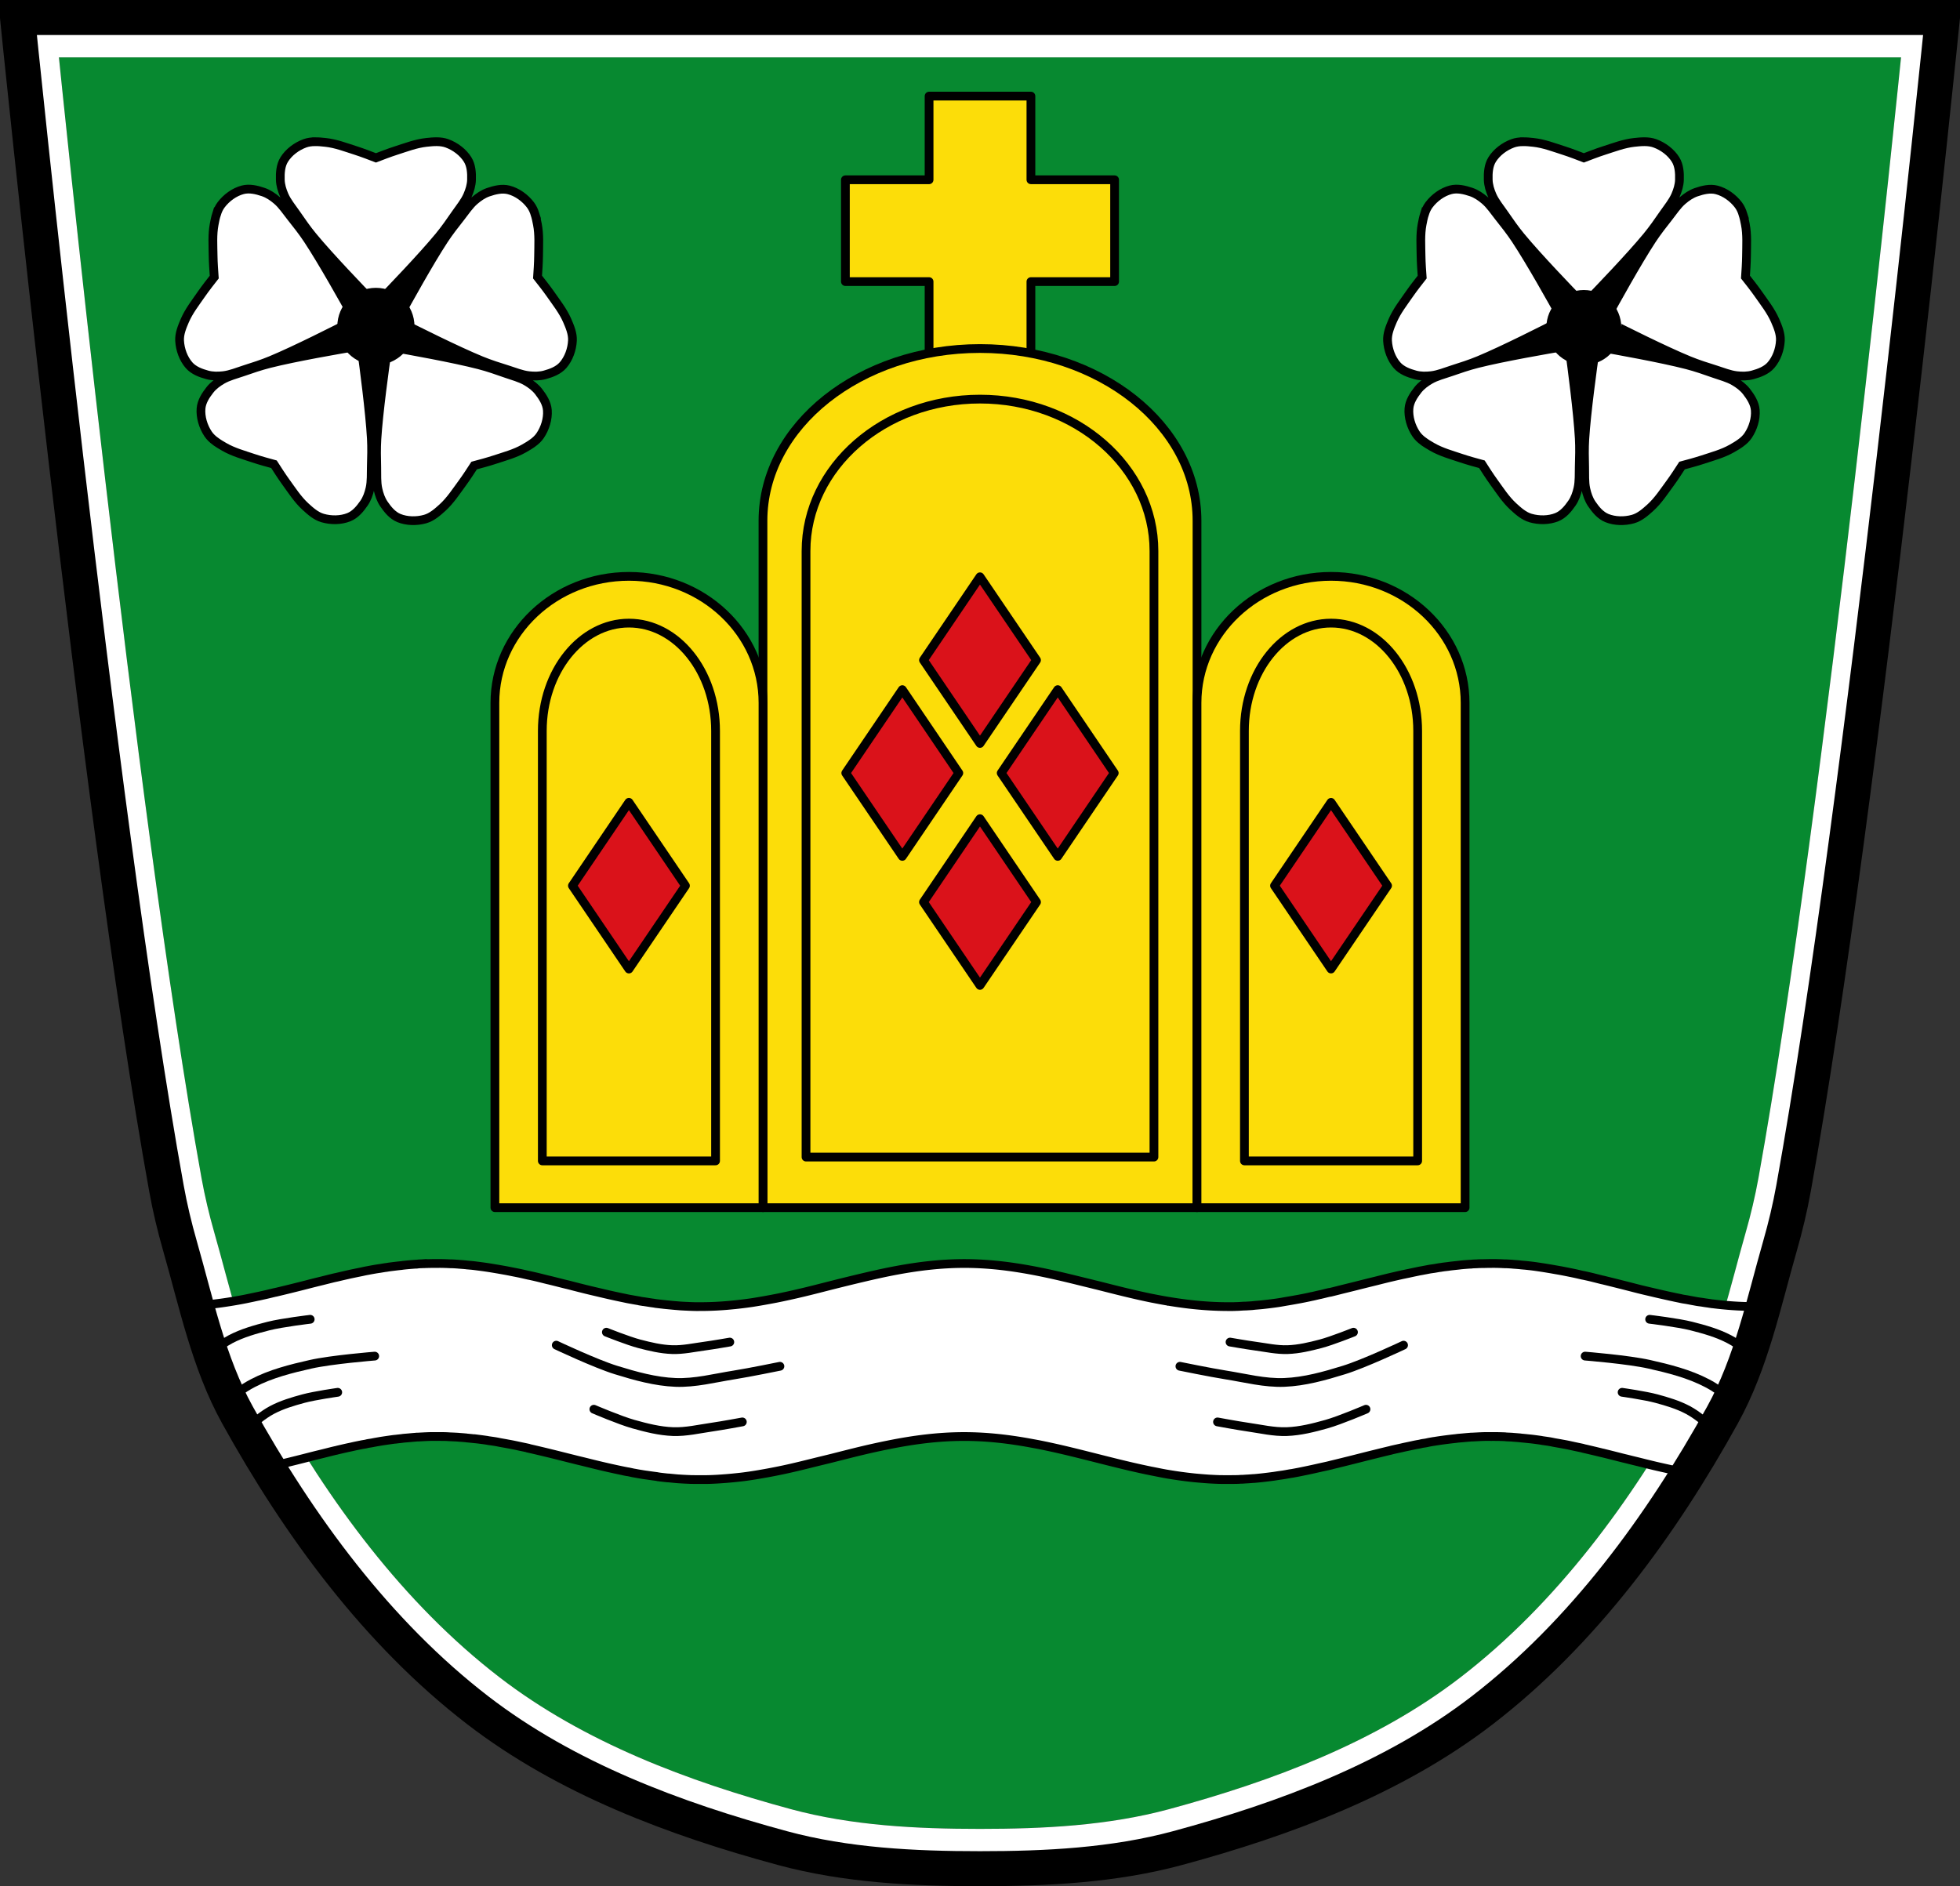 <svg xmlns="http://www.w3.org/2000/svg" xmlns:xlink="http://www.w3.org/1999/xlink" viewBox="0 0 1119.91 1077.91"><rect x="0" y="0" width="1119.91" height="1077.91" fill="#333333" stroke="none"/><defs><radialGradient id="a" gradientUnits="userSpaceOnUse" gradientTransform="matrix(.556 0 0 -.85 -1847.76 967.14)" cx="381.2" cy="661.46" r="10.246"><stop/><stop offset="1" stop-opacity="0"/></radialGradient><radialGradient xlink:href="#a" id="g" gradientUnits="userSpaceOnUse" gradientTransform="matrix(1 0 0 1.529 -.01 -349.678)" cx="381.2" cy="661.46" r="10.246"/><radialGradient xlink:href="#a" id="f" gradientUnits="userSpaceOnUse" gradientTransform="matrix(1 0 0 1.529 -.01 -349.678)" cx="381.2" cy="661.46" r="10.246"/></defs><path style="fill:#078930" d="M33.67 32.772s43.22 428.54 81.43 640.26c1.913 10.601 4.418 21.11 7.386 31.46 8.977 31.31 15.688 64.02 31.46 92.53 33.599 60.722 76.42 119.14 131.4 161.49 48.27 37.18 107.73 59.43 166.54 75.36 34.952 9.465 71.835 11.274 108.05 11.274 36.22 0 73.11-1.808 108.08-11.274 58.824-15.926 118.29-38.17 166.57-75.36 54.973-42.35 97.78-100.77 131.37-161.49 15.77-28.504 22.483-61.21 31.46-92.53 2.968-10.355 5.473-20.859 7.387-31.46 38.21-211.72 81.43-640.26 81.43-640.26H527.403z"/><path style="fill:#fff" d="M10.01 9.998s45.16 447.82 85.09 669.06c1.999 11.08 4.617 22.05 7.719 32.875 9.381 32.723 16.394 66.902 32.875 96.69 35.11 63.45 79.86 124.5 137.31 168.75 50.44 38.855 112.57 62.11 174.03 78.75 36.524 9.891 75.07 11.781 112.91 11.781 37.85 0 76.4-1.89 112.94-11.781 61.47-16.642 123.61-39.888 174.06-78.75 57.45-44.25 102.18-105.3 137.28-168.75 16.48-29.786 23.494-63.964 32.875-96.69 3.102-10.821 5.719-21.798 7.719-32.875 39.93-221.24 85.09-669.06 85.09-669.06H9.998m23.656 22.781h1052.57s-43.23 428.53-81.44 640.25c-1.913 10.601-4.407 21.11-7.375 31.469-8.977 31.31-15.699 64.03-31.469 92.53-33.593 60.718-76.4 119.12-131.37 161.47-48.28 37.19-107.74 59.45-166.56 75.38-34.962 9.466-71.842 11.282-108.06 11.281-36.21 0-73.11-1.816-108.06-11.281-58.814-15.927-118.26-38.19-166.53-75.38-54.979-42.35-97.81-100.75-131.41-161.47-15.772-28.503-22.492-61.22-31.469-92.53-2.968-10.355-5.462-20.868-7.375-31.469-38.21-211.72-81.44-640.25-81.44-640.25"/><path d="M249.69 722.052c-1.267 0-2.493 0-3.75.031-1.115.024-2.237.047-3.344.094-.361 0-.793.014-1.156.031-.787.037-1.466.046-2.25.094-.376.023-.78.131-1.156.156-.193.013-.401-.013-.594 0a182.087 182.087 0 0 0-6.875.594c-.389.039-.736.114-1.125.156-1.089.118-2.228.24-3.313.375-.35.044-.681.08-1.031.125-.967.125-1.976.238-2.938.375-.502.072-1 .175-1.5.25-.066.001-.122-.008-.188 0-1.158.173-2.316.374-3.469.563-.026 0-.064-.001-.094 0-.772.127-1.603.241-2.375.375-.726.127-1.399.243-2.125.375-.779.141-1.537.29-2.313.438-.399.076-.788.141-1.188.219-.764.148-1.552.347-2.313.5-1.26.253-2.555.514-3.813.781-.856.182-1.678.345-2.531.531-.54.118-1.12.255-1.656.375-1.965.438-3.854.882-5.813 1.344l-.406.094c-.399.094-.787.154-1.188.25-2.315.552-4.624 1.148-6.938 1.719-1.435.355-2.88.703-4.313 1.063-2.511.629-4.959 1.273-7.469 1.906a1163.89 1163.89 0 0 1-14.656 3.594c-.307.073-.631.114-.938.188-1.594.377-3.243.792-4.844 1.156l-.563.125c-1.381.311-2.677.609-4.063.906-.153.032-.378.06-.531.094-1.373.294-2.747.595-4.125.875-.798.162-1.604.344-2.406.5-.919.179-1.829.361-2.75.531-8.316 1.541-16.748 2.692-25.375 3.313 5.992 21.612 12.685 42.98 23.469 62.47 5.537 10.01 11.283 19.981 17.313 29.813 1.276-.289 2.542-.574 3.813-.875.307-.073.693-.147 1-.219 4.877-1.163 9.77-2.369 14.625-3.594 2.511-.634 4.959-1.275 7.469-1.906 1.432-.359 2.91-.706 4.344-1.063 2.31-.572 4.588-1.167 6.906-1.719.399-.096.787-.156 1.188-.25.13-.031.274-.093.406-.125 1.958-.46 3.877-.904 5.844-1.344.54-.12 1.117-.225 1.656-.344.853-.186 1.647-.382 2.5-.563 1.255-.266 2.55-.528 3.813-.781.761-.152 1.58-.26 2.344-.406.398-.077.788-.205 1.188-.281.777-.148 1.534-.234 2.313-.375.724-.132 1.397-.281 2.125-.406.771-.134 1.57-.28 2.344-.406.026 0 .096-.027.125-.031 1.153-.189 2.279-.358 3.438-.531.066 0 .153-.023.219-.031.498-.075 1-.147 1.5-.219.962-.137 1.971-.281 2.938-.406.348-.045.681-.049 1.031-.094 1.082-.135 2.191-.257 3.281-.375.389-.042.767-.115 1.156-.156.833-.087 1.696-.143 2.531-.219 1.45-.132 2.851-.275 4.313-.375.193-.013.368-.051.563-.063.374-.025.778-.009 1.156-.031.784-.047 1.524-.088 2.312-.125.361-.017.762-.047 1.125-.063 1.109-.045 2.228-.1 3.344-.125 1.257-.028 2.516 0 3.781 0 .828 0 1.644-.011 2.469 0 .823.013 1.644.001 2.469.031.959.027 1.953.114 2.906.156.31.013.565.016.875.031 1.19.059 2.35.107 3.531.188.053 0 .103.027.156.031 1.331.093 2.647.193 3.969.313h.125c.195.017.368.074.563.094 1.162.108 2.348.216 3.5.344 1.081.12 2.173.207 3.25.344a236 236 0 0 1 4.813.656c.09.013.161.05.25.063.195.028.366.063.563.094 1.333.201 2.703.371 4.03.594 1.038.173 2.059.409 3.094.594 1.216.218 2.445.424 3.656.656.955.182 1.892.341 2.844.531 1.553.311 3.079.638 4.625.969 1.549.332 3.143.651 4.688 1 .104.024.146.101.25.125a767.822 767.822 0 0 1 10.75 2.532l.5.125c.13.032.276.06.406.094 3.658.9 7.35 1.829 11 2.75.926.234 1.856.455 2.781.688.452.114.89.23 1.344.344 1.671.421 3.355.803 5.03 1.219 3.059.759 6.117 1.528 9.188 2.25 1.533.36 3.056.715 4.594 1.063 2.793.629 5.593 1.241 8.406 1.813.587.12 1.169.225 1.75.344v.031c.299.059.637.066.938.125.508.1.992.215 1.5.313.434.082.844.2 1.281.281.47.087.967.164 1.438.25.751.141 1.461.277 2.219.406.384.066.795.124 1.188.188.241.039.484.086.719.125 1.013.168 2.01.281 3.03.438 1.668.253 3.383.468 5.063.688.191.027.369.131.563.156.063.001.156-.007.219 0 .28.035.532.09.813.125 1.366.168 2.752.327 4.125.469.469.048.938.047 1.406.094 1.787.172 3.601.376 5.406.5h.156c2 .137 4 .242 6.03.313.21.001.415.025.625.031h.625c1.618.045 3.209.031 4.844.031 1.65 0 3.304.015 4.938-.031 3.258-.093 6.548-.302 9.75-.563 1.592-.13 3.202-.27 4.781-.438 1.599-.168 3.225-.328 4.813-.531h.031c4.743-.607 9.433-1.387 14.09-2.25h.031c3.1-.574 6.208-1.185 9.281-1.844 6.164-1.319 12.307-2.863 18.406-4.375 3.059-.758 6.13-1.48 9.188-2.25 6.108-1.539 12.203-3.121 18.344-4.563a428.77 428.77 0 0 1 13.938-3.03c13.963-2.801 28.15-4.719 43.03-4.719 13.232 0 26.01 1.535 38.469 3.844 1.572.291 3.122.561 4.688.875 4.633.931 9.292 1.953 13.875 3.03 16.86 3.968 33.426 8.671 50.47 12.09h.063c3.082.618 6.168 1.257 9.281 1.781h.063A234.04 234.04 0 0 0 682 844.494c1.599.168 3.232.305 4.844.438 1.592.13 3.145.255 4.75.344h.094c1.623.09 3.266.174 4.906.219 1.64.047 3.284.031 4.938.031 1.559 0 3.048.012 4.594-.031h.313c.394-.011.793-.019 1.188-.031.488-.017.949-.071 1.438-.094h.688c.808-.038 1.601-.107 2.406-.156.224-.013.463-.017.688-.031 1.115-.07 2.237-.158 3.344-.25.132 0 .241.011.375 0 2.975-.246 5.973-.598 8.906-.969.246-.031.475-.061.719-.094.488-.063.949-.12 1.438-.188.954-.13 1.892-.297 2.844-.438 1.016-.151 2.02-.274 3.03-.438 1.176-.19 2.389-.419 3.563-.625.488-.086.949-.131 1.438-.219.452-.082.89-.166 1.344-.25.921-.17 1.864-.352 2.781-.531.8-.156 1.637-.338 2.438-.5.208-.042.417-.081.625-.125 1.331-.272 2.644-.558 3.969-.844.19-.041.371-.084.563-.125 1.391-.301 2.8-.624 4.188-.938 1.836-.417 3.669-.784 5.5-1.219.013-.023.051-.009.063-.031.054-.013.135-.051.188-.063 4.877-1.163 9.704-2.369 14.563-3.594 2.511-.634 5.02-1.275 7.531-1.906 1.432-.359 2.879-.706 4.313-1.063a789.94 789.94 0 0 1 6.906-1.688c.399-.096.851-.187 1.25-.281.13-.031.212-.093.344-.125 1.958-.46 3.938-.873 5.906-1.313.54-.12 1.086-.257 1.625-.375.853-.186 1.678-.35 2.531-.531 1.256-.266 2.55-.559 3.813-.813.761-.152 1.517-.26 2.281-.406.398-.076.788-.205 1.188-.281.777-.148 1.595-.234 2.375-.375.724-.132 1.366-.311 2.094-.438.77-.134 1.572-.28 2.344-.406.026 0 .064.001.094 0 1.153-.189 2.279-.358 3.438-.531.066 0 .153-.023.219-.031.498-.075 1.061-.147 1.563-.219.962-.137 1.908-.25 2.875-.375.348-.045.681-.081 1.031-.125 1.082-.135 2.222-.257 3.313-.375.389-.042.798-.115 1.188-.156.833-.087 1.632-.143 2.469-.219 1.45-.132 2.913-.275 4.375-.375.193-.013.368-.051.563-.063.375-.024.747-.009 1.125-.031.784-.047 1.585-.088 2.375-.125.361-.017.67-.047 1.031-.063 1.109-.045 2.26-.1 3.375-.125 1.257-.028 2.545 0 3.813 0 .828 0 1.581-.011 2.406 0 .823.013 1.644.001 2.469.031.959.027 1.953.052 2.906.094.31.013.565.078.875.094 1.19.059 2.411.107 3.594.188.053 0 .072.027.125.031 1.331.093 2.647.193 3.969.313h.094c.195.017.43.074.625.094 1.162.108 2.348.216 3.5.344 1.082.12 2.173.207 3.25.344 1.6.201 3.194.423 4.781.656.091.013.128.05.219.063.195.028.429.063.625.094 1.333.201 2.703.371 4.03.594 1.038.173 1.997.409 3.03.594 1.216.218 2.506.424 3.719.656.955.182 1.923.341 2.875.531 1.553.311 2.985.638 4.531.969 1.549.332 3.143.651 4.688 1 .104.024.205.101.313.125 1.162.265 2.365.541 3.531.813a689.71 689.71 0 0 1 7.156 1.719c.191.048.432.077.625.125.13.032.213.06.344.094 3.658.9 7.298 1.829 10.938 2.75.926.234 1.917.455 2.844.688.452.114.89.23 1.344.344 1.671.421 3.334.803 5 1.219 3.059.759 6.086 1.528 9.156 2.25 1.533.36 3.117.715 4.656 1.063 2.793.629 5.531 1.241 8.344 1.813.894.182 1.79.357 2.688.531 0 .003.046-.003.063 0 1.926-1.04 3.834-2.102 5.75-3.156a768.15 768.15 0 0 0 17.09-29.375c10.711-19.36 17.412-40.566 23.375-62.03a174.41 174.41 0 0 1-4.969.063c-8.205 0-16.229-.563-24.09-1.563-.063-.001-.125.001-.188 0-.893-.115-1.8-.282-2.688-.406-.513-.072-1.018-.144-1.531-.219-.452-.066-.89-.151-1.344-.219-1.018-.156-2.079-.269-3.094-.438-.619-.101-1.26-.237-1.875-.344-1.229-.211-2.43-.461-3.656-.688-.947-.175-1.897-.284-2.844-.469-.896-.175-1.762-.382-2.656-.563a401.792 401.792 0 0 1-8.375-1.813 572.274 572.274 0 0 1-4.625-1.063c-3.07-.722-6.129-1.429-9.188-2.188-1.673-.415-3.334-.86-5-1.281-.452-.114-.89-.23-1.344-.344l-2.844-.719a1887.424 1887.424 0 0 0-11.281-2.813c-.191-.048-.432-.077-.625-.125-2.394-.587-4.751-1.219-7.156-1.781-1.162-.272-2.33-.517-3.5-.781-.104-.024-.205-.007-.313-.031-1.544-.348-3.105-.73-4.656-1.063-1.546-.331-3.041-.626-4.594-.938-.952-.19-1.92-.381-2.875-.563-1.213-.231-2.501-.439-3.719-.656-1.033-.184-1.993-.359-3.03-.531-1.328-.221-2.695-.455-4.03-.656-.195-.03-.429-.063-.625-.094-.091-.013-.097-.019-.188-.031-1.589-.234-3.214-.485-4.813-.688-1.076-.135-2.166-.255-3.25-.375-1.155-.128-2.338-.204-3.5-.313-.195-.018-.43-.074-.625-.094h-.094c-1.32-.118-2.637-.22-3.969-.313-.053 0-.041-.027-.094-.031-1.18-.082-2.435-.161-3.625-.219-.31-.015-.565.013-.875 0-.954-.042-1.916-.097-2.875-.125-.82-.024-1.644-.051-2.469-.063-.823-.013-1.608 0-2.438 0-1.267 0-2.493.032-3.75.063-1.115.025-2.298.016-3.406.063-.361 0-.67.046-1.031.063-.787.037-1.588.046-2.375.094-.376.023-.78.1-1.156.125-.193.013-.368-.013-.563 0-1.462.1-2.925.21-4.375.344-.836.077-1.636.194-2.469.281-.389.039-.798.083-1.188.125-1.089.118-2.229.24-3.313.375-.35.044-.681.111-1.031.156-.967.125-1.913.207-2.875.344-.502.072-1.061.175-1.563.25-.066.001-.122-.008-.188 0-1.158.173-2.316.405-3.469.594-.026 0-.064-.001-.094 0-.772.127-1.544.21-2.313.344-.726.127-1.399.274-2.125.406-.779.141-1.537.29-2.313.438-.399.076-.851.141-1.25.219-.764.148-1.489.315-2.25.469-1.26.253-2.555.545-3.813.813-.856.182-1.678.345-2.531.531-.539.118-1.12.224-1.656.344-1.965.438-3.915.882-5.875 1.344-.13.031-.243.063-.375.094-.234.055-.484.1-.719.156-.167.039-.333.084-.5.125-1.015.242-2.049.505-3.063.75-1.298.317-2.545.646-3.844.969-1.295.321-2.644.643-3.938.969-.145.037-.261.056-.406.094-2.511.629-4.959 1.241-7.469 1.875-2.429.612-4.909 1.208-7.344 1.813-2.432.604-4.815 1.232-7.25 1.813-.038.001-.117.023-.156.031-.274.062-.573.062-.844.125-1.594.377-3.184.792-4.781 1.156-.195.044-.43.081-.625.125-1.379.311-2.677.64-4.063.938-.153.032-.315.029-.469.063-.188.039-.373.117-.563.156-1.19.253-2.434.509-3.625.75-.799.162-1.604.312-2.406.469-.919.179-1.829.328-2.75.5-1.557.289-3.122.548-4.688.813-1.574.265-3.164.576-4.75.813-3.151.47-6.273.848-9.469 1.188-1.297.137-2.632.231-3.938.344-.582.051-1.164.144-1.75.188-1.199.093-2.325.148-3.531.219-.375.021-.778.013-1.156.031-1.29.066-2.608.179-3.906.219h-.25c-.619.017-1.255.053-1.875.063-1.01.018-2.01 0-3.03 0-3.316 0-6.595-.1-9.844-.281-8.122-.449-16.04-1.412-23.875-2.719h-.063a297.798 297.798 0 0 1-9.313-1.719h-.063c-10.828-2.174-21.469-4.936-32.12-7.625h-.063c-3.049-.769-6.071-1.492-9.125-2.25-21.38-5.301-42.93-10.03-66.09-10.03-13.232 0-25.966 1.535-38.438 3.844-6.238 1.155-12.42 2.526-18.563 3.969a1144.639 1144.639 0 0 0-18.313 4.469c-6.126 1.543-12.249 3.152-18.406 4.594a428.258 428.258 0 0 1-13.875 3.03h-.031c-1.534.307-3.114.589-4.656.875-1.559.289-3.183.58-4.75.844-1.549.26-3.064.518-4.625.75-3.136.466-6.352.851-9.531 1.188h-.063c-6.378.67-12.897 1.063-19.5 1.063-1.025 0-2.01.017-3.03 0-1.016-.017-2.02-.057-3.03-.094-.412 0-.838-.046-1.25-.063a182.735 182.735 0 0 1-4.344-.219c-.355-.024-.677-.067-1.031-.094a186.27 186.27 0 0 1-4.938-.438c-.452-.044-.893-.078-1.344-.125a211.142 211.142 0 0 1-5.063-.563c-.338-.042-.693-.081-1.031-.125-.036-.001-.057 0-.094 0-.581-.077-1.171-.2-1.75-.281-.513-.072-1.049-.144-1.563-.219-.452-.066-.923-.151-1.375-.219-.866-.132-1.726-.271-2.594-.406-.15-.024-.289-.006-.438-.031-.619-.101-1.289-.205-1.906-.313-.058 0-.098-.023-.156-.031-.04-.001-.084-.057-.125-.063-1.132-.197-2.278-.384-3.406-.594-.947-.175-1.834-.316-2.781-.5-.896-.175-1.793-.382-2.688-.563a404.675 404.675 0 0 1-8.406-1.813c-1.536-.348-3.03-.702-4.563-1.063-3.07-.722-6.129-1.429-9.188-2.188-.818-.203-1.644-.421-2.469-.625-.17-.042-.361-.083-.531-.125-.693-.17-1.376-.358-2.063-.531-.282-.072-.596-.147-.875-.219-.17-.042-.3-.081-.469-.125-.926-.234-1.856-.484-2.781-.719-.919-.231-1.805-.424-2.719-.656-2.724-.69-5.478-1.389-8.219-2.063-.13-.032-.276-.061-.406-.094-.191-.048-.37-.077-.563-.125-2.394-.587-4.815-1.219-7.219-1.781-1.161-.272-2.33-.517-3.5-.781-.104-.024-.146-.007-.25-.031-1.544-.348-3.138-.73-4.688-1.063-1.546-.331-3.102-.626-4.656-.938-.952-.19-1.888-.381-2.844-.563-1.213-.231-2.44-.439-3.656-.656a259.213 259.213 0 0 0-3.094-.531c-1.328-.221-2.695-.455-4.03-.656-.195-.03-.366-.063-.563-.094-.09-.013-.161-.019-.25-.031a243.08 243.08 0 0 0-4.781-.656c-1.076-.135-2.166-.287-3.25-.406-1.155-.128-2.37-.204-3.531-.313-.195-.018-.368-.074-.563-.094h-.094c-1.32-.118-2.637-.22-3.969-.313-.053 0-.103-.027-.156-.031-1.18-.082-2.375-.161-3.563-.219-.31-.015-.565 0-.875 0-.954-.042-1.916-.097-2.875-.125-.82-.024-1.644-.051-2.469-.063-.823-.013-1.672 0-2.5 0z" style="fill:#fff;stroke:#000;stroke-width:5"/><path style="fill:none;stroke:#000;stroke-width:20" d="M10 10s45.16 447.82 85.09 669.06c1.999 11.08 4.617 22.05 7.719 32.875 9.381 32.723 16.394 66.902 32.875 96.69 35.11 63.45 79.86 124.5 137.31 168.75 50.44 38.855 112.57 62.11 174.03 78.75 36.524 9.891 75.07 11.781 112.91 11.781 37.85 0 76.4-1.89 112.94-11.781 61.47-16.642 123.61-39.888 174.06-78.75 57.45-44.25 102.18-105.3 137.28-168.75 16.48-29.786 23.494-63.964 32.875-96.69 3.102-10.821 5.719-21.798 7.719-32.875 39.93-221.24 85.09-669.06 85.09-669.06h-583.97z"/><path d="M317.84 768.722s22.322 10.562 34.08 14.199c11.08 3.43 22.484 6.645 34.08 7.1 11.204.44 22.293-2.507 33.368-4.26 8.802-1.393 26.27-4.97 26.27-4.97" id="b" style="fill:none;stroke:#000;stroke-width:5;stroke-linecap:round"/><path d="M346.47 761.312s12.32 4.94 18.808 6.642c6.118 1.604 12.409 3.108 18.808 3.321 6.184.206 12.304-1.173 18.417-1.993 4.858-.652 14.498-2.325 14.498-2.325" id="c" style="fill:none;stroke:#000;stroke-width:5;stroke-linecap:round"/><path d="M339.32 805.332s14.821 6.346 22.626 8.531c7.36 2.061 14.928 3.992 22.626 4.266 7.439.264 14.801-1.506 22.15-2.559 5.844-.837 17.441-2.986 17.441-2.986" id="d" style="fill:none;stroke:#000;stroke-width:5;stroke-linecap:round"/><use style="stroke:#000" height="100%" width="100%" xlink:href="#b" transform="matrix(-1 0 0 1 1119.82 0)"/><use style="stroke:#000" height="100%" width="100%" xlink:href="#c" transform="matrix(-1 0 0 1 1119.82 0)"/><use style="stroke:#000" height="100%" width="100%" xlink:href="#d" transform="matrix(-1 0 0 1 1119.82 0)"/><path d="M905.71 774.979s24.617 1.965 36.624 4.67c11.315 2.546 22.805 5.441 33.086 10.824 4.993 2.615 9.534 5.957 13.926 9.528" style="fill:none;stroke:#000;stroke-width:5;stroke-linecap:round"/><path d="M926.846 795.66s13.144 1.856 19.617 3.613c6.104 1.657 12.307 3.488 17.962 6.491 5.464 2.903 10.083 7.148 14.975 10.905" id="e" style="fill:none;stroke:#000;stroke-width:5;stroke-linecap:round"/><path d="M942.576 753.94s16.012 1.882 23.868 3.877c7.408 1.88 14.932 3.976 21.743 7.574 4.915 2.598 9.229 6.158 13.535 9.701M214.11 774.979s-24.617 1.965-36.624 4.67c-11.315 2.546-22.805 5.441-33.086 10.824-5.871 3.075-11.119 7.156-16.232 11.433" style="fill:none;stroke:#000;stroke-width:5;stroke-linecap:round"/><use height="100%" width="100%" transform="matrix(-1 0 0 1 1119.827 .002)" xlink:href="#e"/><path style="fill:none;stroke:#000;stroke-width:5;stroke-linecap:round" d="M177.244 753.94s-16.012 1.882-23.868 3.877c-7.408 1.88-14.932 3.976-21.743 7.574-3.84 2.03-7.312 4.645-10.7 7.382"/><path style="fill:#fcdd09;stroke:#000;stroke-width:5;stroke-linecap:round;stroke-linejoin:round" d="M530.86 54.922v47.813h-47.813v58.19h47.813v47.813h58.19v-47.813h47.813v-58.19H589.05V54.922z"/><path style="fill:#fcdd09;stroke:#000;stroke-width:5;stroke-linecap:round;stroke-linejoin:round" d="M559.95 199.172c-68.48 0-124 44.06-124 98.41v392.56h248v-392.56c0-54.35-55.52-98.41-124-98.41z"/><path d="M559.95 228.082c-54.897 0-99.4 38.871-99.4 86.82v346.34h198.8v-346.34c0-47.949-44.504-86.82-99.4-86.82z" style="fill:none;stroke:#000;stroke-width:5;stroke-linecap:round;stroke-linejoin:round"/><path style="fill:#da121a;stroke:#000;stroke-width:5;stroke-linejoin:round" d="m559.94 329.612-32.28 47.625 32.28 47.625 32.31-47.625zm-44.37 64.5-32.31 47.656 32.31 47.625 32.28-47.625zm88.81 0-32.31 47.656 32.31 47.625 32.28-47.625zm-44.44 73.75-32.28 47.656 32.28 47.625 32.31-47.625z"/><path d="M359.37 329.372c-42.3 0-76.59 32.375-76.59 72.31v288.46h153.18v-288.46c0-39.936-34.29-72.31-76.59-72.31z" style="fill:#fcdd09;stroke:#000;stroke-width:5;stroke-linecap:round;stroke-linejoin:round"/><path d="M359.37 356.092c-27.335 0-49.5 27.58-49.5 61.6v245.74h98.99v-245.74c0-34.02-22.16-61.6-49.5-61.6z" style="fill:none;stroke:#000;stroke-width:5;stroke-linecap:round;stroke-linejoin:round"/><path style="fill:#fcdd09;stroke:#000;stroke-width:5;stroke-linecap:round;stroke-linejoin:round" d="M760.54 329.372c-42.3 0-76.59 32.375-76.59 72.31v288.46h153.18v-288.46c0-39.936-34.29-72.31-76.59-72.31z"/><path style="fill:none;stroke:#000;stroke-width:5;stroke-linecap:round;stroke-linejoin:round" d="M760.54 356.092c-27.335 0-49.5 27.58-49.5 61.6v245.74h98.99v-245.74c0-34.02-22.16-61.6-49.5-61.6z"/><path style="fill:#da121a;stroke:#000;stroke-width:5;stroke-linejoin:round" d="m760.52 458.522-32.28 47.625 32.28 47.625 32.31-47.625zM359.35 458.502l-32.28 47.656 32.28 47.625 32.31-47.625z"/><path d="m872.69 122.602-20.309 10.789-16.501 38.712-6.982 19.04 6.347 37.443 86.94 38.08 46.965-34.904 4.443-37.443-7.615-52.674-27.924-27.924z" style="stroke:#000;stroke-width:.999"/><path style="fill:#fff;stroke:#000;stroke-linecap:round;stroke-linejoin:round" d="m960.89 266.532-56.29-74.34-57.889 73.11 53.31-76.51-87.42-32.464 89.23 27.05 3.863-93.16 1.846 93.23 89.8-25.12-88.1 30.565z"/><path style="fill:#fff;stroke:#000;stroke-width:5" d="M870.19 80.982c-2 .017-3.96.255-5.791.923-4.803 1.752-9.257 5.133-11.833 9.286-2.107 3.401-2.34 7.661-2.221 11.582.092 3.035 1.016 6.05 2.247 8.862 1.643 3.757 4.389 7.02 6.74 10.435 3.048 4.429 6.121 8.857 9.561 13.03 9.566 11.606 27.884 30.672 34.522 37.519l.024 3.17s1.15-1.165 1.548-1.573c.392.402 1.523 1.573 1.523 1.573l.024-3.17c6.641-6.847 24.957-25.916 34.522-37.519 3.44-4.174 6.513-8.606 9.561-13.03 2.351-3.417 5.097-6.678 6.74-10.435 1.226-2.813 2.155-5.827 2.247-8.862.119-3.922-.114-8.183-2.221-11.582-2.576-4.153-7.03-7.534-11.833-9.286-3.663-1.336-7.874-.953-11.782-.525-6 .658-11.682 2.876-17.399 4.693-3.578 1.138-8.686 3.099-11.383 4.144-2.685-1.041-7.794-3-11.383-4.144-5.718-1.817-11.423-4.04-17.424-4.693-1.954-.215-3.989-.417-5.991-.4zM995.87 122.352c-.608-1.908-1.416-3.702-2.595-5.259-3.094-4.07-7.641-7.325-12.37-8.556-3.871-1.01-8.01.031-11.722 1.304-2.872.986-5.477 2.761-7.801 4.768-3.103 2.681-5.405 6.268-7.973 9.525-3.33 4.222-6.651 8.466-9.62 12.987-8.257 12.572-21.05 35.711-25.628 44.08l-3.02.961s1.453.754 1.96 1.014c-.268.493-1.052 1.92-1.052 1.92l3.035-.915c8.504 4.318 32.13 16.17 46.05 21.88 5 2.052 10.143 3.677 15.276 5.279 3.96 1.238 7.886 2.894 11.961 3.352 3.051.343 6.203.335 9.129-.476 3.782-1.047 7.783-2.529 10.407-5.549 3.206-3.69 5.118-8.943 5.371-14.05.192-3.895-1.42-7.804-2.985-11.411-2.404-5.537-6.203-10.309-9.63-15.232-2.145-3.082-5.53-7.38-7.326-9.648.2-2.872.563-8.334.591-12.1.044-5.998.476-12.11-.672-18.03-.374-1.93-.782-3.934-1.39-5.842zM813.94 122.352c.601-1.91 1.4-3.715 2.574-5.269 3.078-4.082 7.612-7.356 12.333-8.606 3.868-1.024 8.01 0 11.727 1.257 2.876.973 5.488 2.739 7.82 4.736 3.114 2.668 5.431 6.246 8.01 9.492 3.346 4.209 6.685 8.44 9.671 12.949 8.307 12.539 21.2 35.625 25.806 43.974l3.02.949s-1.449.76-1.957 1.021c.27.492 1.059 1.916 1.059 1.916l-3.039-.902c-8.487 4.352-32.07 16.305-45.965 22.07-4.997 2.072-10.129 3.715-15.254 5.34-3.955 1.252-7.874 2.926-11.948 3.399-3.05.356-6.202.36-9.132-.439-3.786-1.032-7.793-2.498-10.43-5.507-3.22-3.675-5.154-8.922-5.427-14.03-.208-3.894 1.388-7.809 2.939-11.422 2.381-5.547 6.166-10.333 9.568-15.271 2.133-3.091 5.499-7.405 7.287-9.677-.211-2.872-.597-8.331-.64-12.1-.069-5.998-.525-12.1.598-18.04.365-1.932.766-3.938 1.367-5.846zM813.2 252.142c-1.604-1.199-3.039-2.551-4.12-4.174-2.833-4.256-4.419-9.619-4.03-14.49.315-3.988 2.652-7.559 5.069-10.649 1.872-2.392 4.401-4.271 7.06-5.81 3.549-2.055 7.693-3.056 11.611-4.416 5.079-1.763 10.178-3.512 15.421-4.837 14.582-3.69 40.639-8.203 50.04-9.787l1.898-2.54s.237 1.619.316 2.183c.554-.092 2.159-.365 2.159-.365l-1.857 2.57c1.296 9.449 4.763 35.662 5.598 50.679.3 5.4.153 10.788-.014 16.16-.129 4.146.153 8.399-.749 12.4-.675 2.995-1.714 5.971-3.437 8.471-2.227 3.23-4.94 6.526-8.655 8.02-4.535 1.822-10.126 1.908-15.03.474-3.743-1.092-6.909-3.896-9.805-6.556-4.445-4.084-7.71-9.236-11.24-14.09-2.21-3.037-5.164-7.641-6.718-10.08-2.78-.751-8.06-2.196-11.627-3.402-5.682-1.922-11.595-3.513-16.82-6.538-1.702-.984-3.461-2.028-5.064-3.227zM994.68 253.072c1.61-1.19 3.054-2.534 4.144-4.151 2.856-4.24 4.475-9.593 4.117-14.467-.293-3.99-2.609-7.574-5.01-10.678-1.857-2.402-4.377-4.297-7.03-5.85-3.537-2.074-7.675-3.099-11.585-4.482-5.069-1.792-10.157-3.57-15.394-4.928-14.56-3.768-40.59-8.432-49.983-10.07l-1.883-2.55s-.246 1.618-.329 2.182c-.553-.094-2.156-.378-2.156-.378l1.843 2.579c-1.35 9.442-4.965 35.637-5.886 50.643-.331 5.399-.215 10.787-.078 16.16.105 4.146-.201 8.399.678 12.404.658 2.999 1.681 5.981 3.39 8.491 2.209 3.243 4.901 6.554 8.606 8.07 4.525 1.848 10.115 1.965 15.03.56 3.749-1.071 6.931-3.857 9.844-6.5 4.468-4.059 7.763-9.192 11.32-14.02 2.227-3.02 5.206-7.612 6.776-10.04 2.784-.736 8.07-2.15 11.645-3.337 5.693-1.889 11.614-3.449 16.856-6.442 1.706-.975 3.473-2.01 5.083-3.197z"/><path d="M925.51 175.472s1.55 8.08.75 12.01c-.891 4.385-3.02 8.68-6 12.01-3.379 3.775-12.759 8.255-12.759 8.255" style="fill:#fff;stroke:url(#f);stroke-width:5;stroke-linecap:round"/><path d="M923.9 187.162c0 10.449-8.47 18.917-18.918 18.917-10.448 0-18.918-8.47-18.918-18.917 0-10.449 8.47-18.917 18.918-18.917 10.448 0 18.918 8.47 18.918 18.917z" style="stroke:#000;stroke-width:5;stroke-linecap:round;stroke-linejoin:round"/><path d="m182.5 122.602-20.309 10.789-16.501 38.712-6.982 19.04 6.347 37.443 86.94 38.08 46.965-34.904 4.443-37.443-7.615-52.674-27.924-27.924z" style="stroke:#000;stroke-width:.999"/><path style="fill:#fff;stroke:#000;stroke-linecap:round;stroke-linejoin:round" d="m270.7 266.532-56.29-74.34-57.889 73.11 53.31-76.51-87.42-32.464 89.23 27.05 3.863-93.16 1.846 93.23 89.8-25.12-88.1 30.565z"/><path style="fill:#fff;stroke:#000;stroke-width:5" d="M180.004 80.982c-2 .017-3.96.255-5.791.923-4.803 1.752-9.257 5.133-11.833 9.286-2.107 3.401-2.34 7.661-2.221 11.582.092 3.035 1.016 6.05 2.247 8.862 1.643 3.757 4.389 7.02 6.74 10.435 3.048 4.429 6.121 8.857 9.561 13.03 9.566 11.606 27.884 30.672 34.522 37.519l.025 3.17s1.15-1.165 1.548-1.573c.392.402 1.523 1.573 1.523 1.573l.025-3.17c6.641-6.847 24.957-25.916 34.522-37.519 3.44-4.174 6.513-8.606 9.561-13.03 2.351-3.417 5.097-6.678 6.74-10.435 1.226-2.813 2.155-5.827 2.247-8.862.119-3.922-.114-8.183-2.221-11.582-2.576-4.153-7.03-7.534-11.833-9.286-3.663-1.336-7.874-.953-11.782-.525-6 .658-11.682 2.876-17.399 4.693-3.578 1.138-8.686 3.099-11.383 4.144-2.685-1.041-7.794-3-11.383-4.144-5.718-1.817-11.423-4.04-17.424-4.693-1.954-.215-3.989-.417-5.991-.4zM305.68 122.352c-.608-1.908-1.416-3.702-2.595-5.259-3.094-4.07-7.641-7.325-12.37-8.556-3.871-1.01-8.01.031-11.722 1.304-2.872.986-5.477 2.761-7.801 4.768-3.103 2.681-5.405 6.268-7.973 9.525-3.33 4.222-6.651 8.466-9.62 12.987-8.257 12.572-21.05 35.711-25.628 44.08l-3.02.961s1.453.754 1.96 1.014c-.268.493-1.052 1.92-1.052 1.92l3.035-.915c8.504 4.318 32.13 16.17 46.05 21.88 5 2.052 10.143 3.677 15.276 5.279 3.96 1.238 7.886 2.894 11.961 3.352 3.051.343 6.203.335 9.129-.476 3.782-1.047 7.783-2.529 10.407-5.549 3.206-3.69 5.118-8.943 5.371-14.05.192-3.895-1.42-7.804-2.985-11.411-2.404-5.537-6.203-10.309-9.63-15.232-2.145-3.082-5.53-7.38-7.326-9.648.2-2.872.563-8.334.591-12.1.044-5.998.476-12.11-.672-18.03-.374-1.93-.782-3.934-1.39-5.842zM123.746 122.352c.601-1.91 1.4-3.715 2.574-5.269 3.078-4.082 7.612-7.356 12.333-8.606 3.868-1.024 8.01 0 11.727 1.257 2.876.973 5.488 2.739 7.82 4.736 3.114 2.668 5.431 6.246 8.01 9.492 3.346 4.209 6.685 8.44 9.671 12.949 8.307 12.539 21.2 35.625 25.806 43.974l3.02.949s-1.449.76-1.957 1.021c.27.492 1.059 1.916 1.059 1.916l-3.039-.902c-8.487 4.352-32.07 16.305-45.965 22.07-4.997 2.072-10.129 3.715-15.254 5.34-3.955 1.252-7.874 2.926-11.948 3.399-3.05.356-6.202.36-9.132-.439-3.786-1.032-7.793-2.498-10.43-5.507-3.22-3.675-5.154-8.922-5.427-14.03-.208-3.894 1.388-7.809 2.939-11.422 2.381-5.547 6.166-10.333 9.568-15.271 2.133-3.091 5.499-7.405 7.287-9.677-.211-2.872-.597-8.331-.64-12.1-.069-5.998-.525-12.1.598-18.04.365-1.932.766-3.938 1.367-5.846zM123.011 252.142c-1.603-1.199-3.039-2.551-4.12-4.174-2.833-4.256-4.419-9.619-4.03-14.49.315-3.988 2.652-7.559 5.069-10.649 1.872-2.392 4.401-4.271 7.06-5.81 3.549-2.055 7.693-3.056 11.611-4.416 5.079-1.763 10.178-3.512 15.421-4.837 14.582-3.69 40.639-8.203 50.04-9.787l1.898-2.54s.237 1.619.316 2.183c.554-.092 2.159-.365 2.159-.365l-1.857 2.57c1.296 9.449 4.763 35.662 5.598 50.679.3 5.4.153 10.788-.013 16.16-.129 4.146.153 8.399-.749 12.4-.675 2.995-1.714 5.971-3.437 8.471-2.227 3.23-4.94 6.526-8.655 8.02-4.535 1.822-10.126 1.908-15.03.474-3.743-1.092-6.909-3.896-9.805-6.556-4.445-4.084-7.71-9.236-11.24-14.09-2.21-3.037-5.164-7.641-6.718-10.08-2.78-.751-8.06-2.196-11.627-3.402-5.682-1.922-11.595-3.513-16.82-6.538-1.702-.984-3.461-2.028-5.064-3.227zM304.5 253.072c1.61-1.19 3.054-2.534 4.144-4.151 2.856-4.24 4.475-9.593 4.117-14.467-.293-3.99-2.609-7.574-5.01-10.678-1.857-2.402-4.377-4.297-7.03-5.85-3.537-2.074-7.675-3.099-11.585-4.482-5.069-1.792-10.157-3.57-15.394-4.928-14.56-3.768-40.59-8.432-49.983-10.07l-1.883-2.55s-.246 1.618-.329 2.182c-.553-.094-2.156-.378-2.156-.378l1.843 2.579c-1.35 9.442-4.965 35.637-5.886 50.643-.331 5.399-.215 10.787-.079 16.16.105 4.146-.201 8.399.678 12.404.658 2.999 1.681 5.981 3.39 8.491 2.209 3.243 4.901 6.554 8.606 8.07 4.525 1.848 10.115 1.965 15.03.56 3.749-1.071 6.931-3.857 9.844-6.5 4.468-4.059 7.763-9.192 11.32-14.02 2.227-3.02 5.206-7.612 6.776-10.04 2.784-.736 8.07-2.15 11.645-3.337 5.693-1.889 11.614-3.449 16.856-6.442 1.706-.975 3.473-2.01 5.083-3.197z"/><path d="M235.32 175.472s1.55 8.08.75 12.01c-.891 4.385-3.02 8.68-6 12.01-3.379 3.775-12.759 8.255-12.759 8.255" style="fill:#fff;stroke:url(#g);stroke-width:5;stroke-linecap:round"/><path d="M234.33 186.532c0 10.795-8.751 19.544-19.546 19.544s-19.546-8.75-19.546-19.544c0-10.795 8.751-19.544 19.546-19.544s19.546 8.75 19.546 19.544z" style="stroke:#000;stroke-width:5;stroke-linecap:round;stroke-linejoin:round"/></svg>